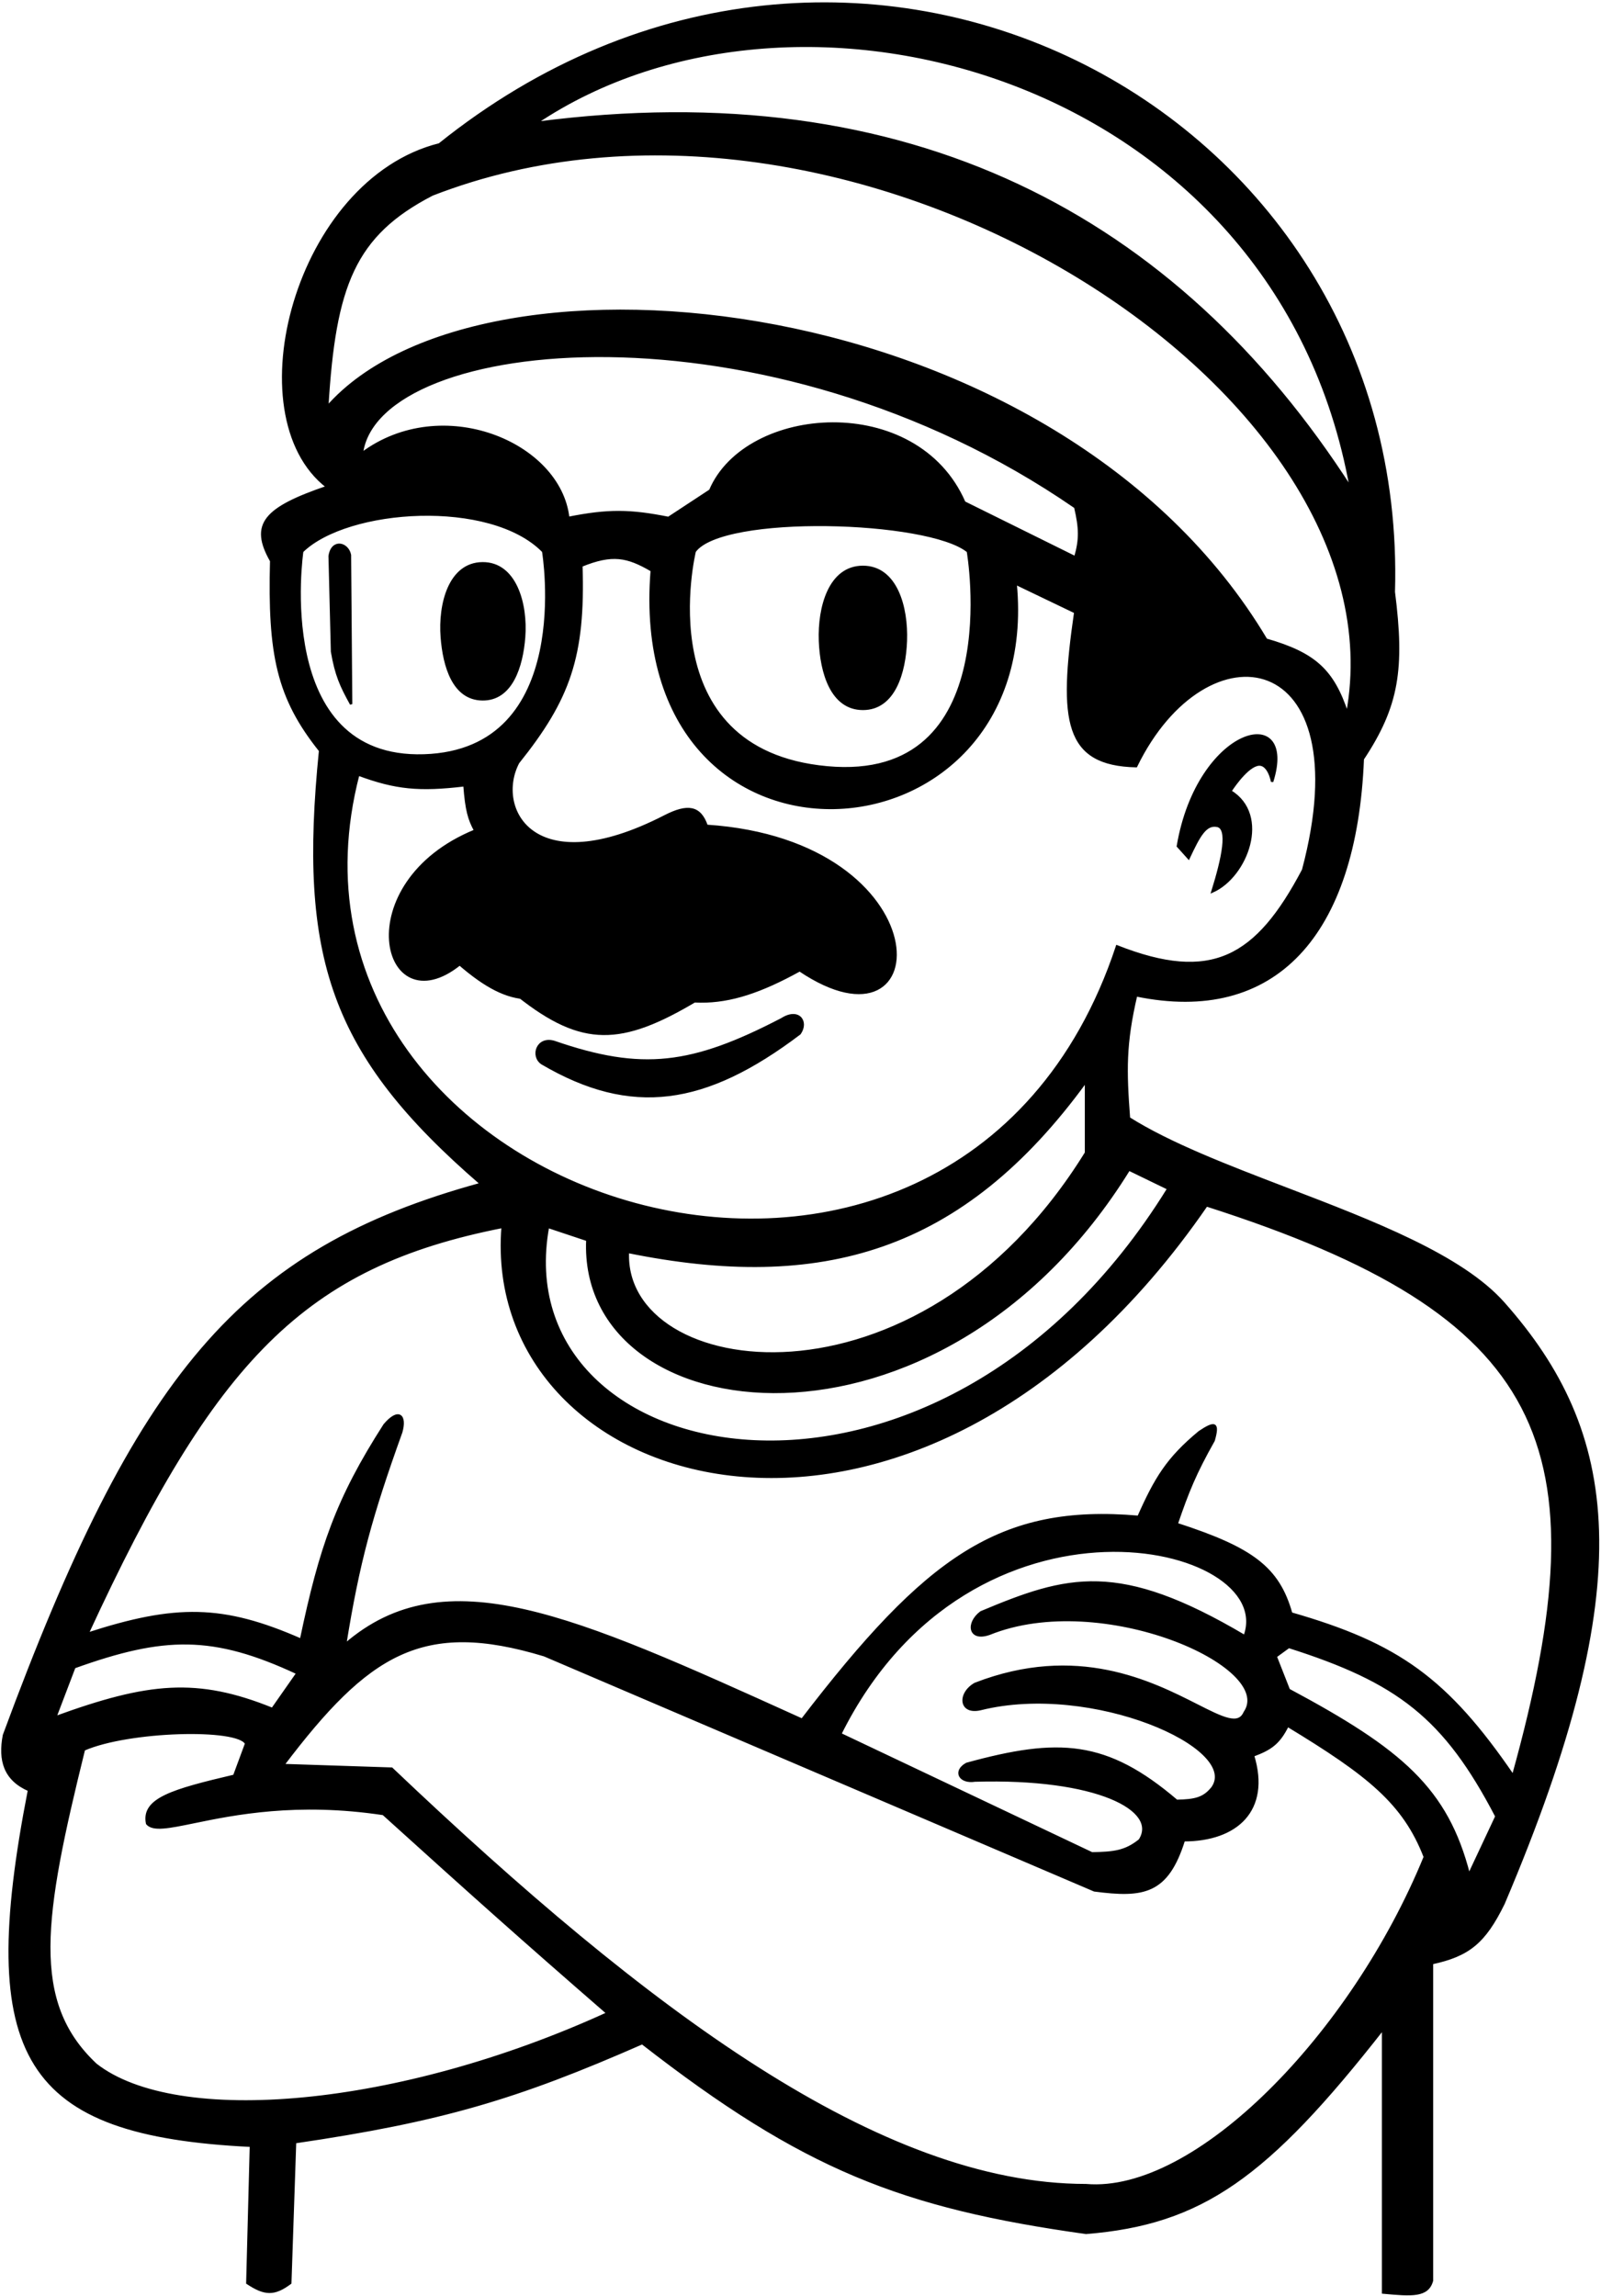 <svg width="671" height="962" viewBox="0 0 671 962" fill="none" xmlns="http://www.w3.org/2000/svg">
<path d="M202.16 236C188.354 236.17 184.092 253.234 185.16 267C186.099 279.095 190.03 292.838 202.16 293C214.398 293.163 218.7 279.202 219.66 267C220.75 253.141 216.061 235.829 202.16 236Z" fill="black"/>
<path d="M361.66 237.5C347.661 237.5 343.139 254.511 343.66 268.5C344.15 281.655 348.496 297 361.66 297C374.824 297 379.17 281.655 379.66 268.5C380.181 254.511 375.659 237.5 361.66 237.5Z" fill="black"/>
<path d="M515.66 331.5C532.16 341.5 522.465 367.176 508.16 373.5C512.56 359.321 515.16 347 510.16 346C505.16 345 502.447 350.41 498.16 359.5L493.66 354.5C502.16 304.5 543.79 294 533.16 327.5C533.16 327.5 531.66 319 526.66 320.5C521.66 322 515.66 331.5 515.66 331.5Z" fill="black"/>
<path d="M147.16 295C142.892 287.317 140.821 282.753 139.16 273L138.16 233C139.16 226 145.66 227.5 146.66 232.5L147.16 295Z" fill="black"/>
<path d="M232.16 436.5C225.16 434.5 222.66 442.5 227.16 445.5C264.66 467.5 295.528 462.986 335.16 433C338.66 428 334.66 422.5 327.66 427C290.05 446.549 269.127 449.297 232.16 436.5Z" fill="black"/>
<path fill-rule="evenodd" clip-rule="evenodd" d="M105.162 898.999C10.086 894.344 -9.777 862.455 12.162 749.999C1.939 745.543 -0.34 737.5 1.66 727C57.398 576.104 100.488 523.7 201.66 496C138.584 441.544 125.484 401.053 134.16 314.5C116.394 292.279 112.649 274.215 113.66 235C104.886 219.623 110.871 212.979 137.16 204C98.16 174 124.16 75.5 184.16 60.499C356.16 -77.5 590.16 43.5 584.16 247.999C588.27 280.196 585.895 295.773 571.16 317.999C568.16 391.999 534.16 428.999 476.16 416.999C471.391 437.45 471.654 448.638 473.16 468.499C490.25 479.282 514.507 488.574 539.27 498.061C575.367 511.889 612.541 526.13 630.16 545.999C678.047 600 687.643 662.349 630.16 797.499C622.136 813.895 615.457 819.18 600.16 822.499V955.499C598.365 962.148 591.73 961.62 579.66 960.499V849.999C530.859 912.301 503.619 931.57 455.16 935.499C377.88 924.671 336.821 908.637 269.16 855.999C216.542 879.111 184.964 888.492 123.66 897.499L121.66 956.499C114.909 961.532 110.97 961.342 103.661 956.499L105.162 898.999ZM61.663 763.999C59.544 753.68 72.465 750.06 98.163 743.999L103.162 730.499C99.869 723.61 53.892 724.782 35.163 732.999C17.743 803.416 12.211 838.773 40.163 864.999C74.071 891.529 167.163 883.499 254.663 843.499C218.696 812.275 197.983 793.75 160.663 759.999C124.444 754.521 97.973 759.965 81.38 763.378C70.714 765.571 64.13 766.925 61.663 763.999ZM31.16 698.5L23.16 719.5C62.263 705.272 82.554 703.22 114.16 716L124.66 701C89.193 684.44 68.659 685.044 31.16 698.5ZM210.66 514C127.446 530.398 89.829 569.247 36.66 684.5C73.676 672.505 93.378 672.621 126.16 687C134.281 648.307 141.198 628.122 161.16 597C167.073 590.023 170.16 593 168.16 600C155.549 635.067 150.193 654.566 144.66 689C186.485 652.762 239.947 676.957 334.251 719.636L336.16 720.5C388.415 652.411 419.018 630.465 477.16 635.5C484.356 619.286 489.366 611.024 502.66 600C509.221 595.595 510.795 596.005 508.66 603.5C500.905 617.25 497.804 624.897 493.16 638.5C524.797 648.757 535.748 656.818 541.16 676C585.763 688.815 606.313 703.32 634.16 744C672.835 605.036 648.643 550.706 505.66 505C383.66 682 201.66 626.5 210.66 514ZM229.66 514C210.66 618 392.66 655 489.66 498L473.16 490C393.66 618.5 242.66 600 246.16 519.5L229.66 514ZM263.16 524.5C343.988 540.907 403.16 524.5 455.16 453V483C384.66 597 260.66 578.5 263.16 524.5ZM118.66 739.5L164.16 741C271.496 842.974 368.815 915.5 455.16 915.5C501.16 919.5 566.66 852.5 597.16 778C588.386 755.353 573.486 743.513 539.66 723C535.96 730.444 532.471 732.772 525.16 735.5C532.16 758.5 518.16 771 496.16 771C489.167 793.308 479.205 794.677 458.66 792L228.16 693.5C177.015 677.981 154.176 692.614 118.66 739.5ZM352.16 726.5C407.16 616 536.16 646 521.66 685.5C468.711 654.167 447.472 660.254 411.16 675.5C405.16 680 406.16 687.5 414.66 684.5C461.66 665.5 535.16 698 521.66 717.5C519.116 723.315 512.344 719.883 501.538 714.407C482.611 704.815 451.308 688.95 408.66 705.5C401.66 709.5 402.16 718.226 411.16 716C457.66 704.5 520.16 732 508.16 749C504.582 753.509 500.942 754.345 493.16 754.5C463.683 729.367 443.805 728.399 405.16 739C399.66 742 402.16 747 408.66 746C459.66 744.5 485.998 758.244 477.66 771C471.563 775.885 466.697 776.312 457.66 776.5L352.16 726.5ZM540.16 690L534.66 694L540.16 708C587.261 733.204 606.433 749.418 615.66 785.5L627.16 761C605.458 719.316 585.778 704.491 540.16 690ZM150.16 324.5C103.162 505 400.699 600 468.16 396.5C507.799 412.119 526.66 401.5 546.16 364.5C571.16 270.5 505.66 260.5 476.16 321C446.516 320.308 443.999 302.379 450.66 256.5L425.66 244.5C437.16 365 262.16 376.5 273.16 239C262.881 232.996 256.617 231.735 243.66 237C244.883 275.01 238.546 292.805 217.16 319.5C207.16 338.5 223.16 370.5 278.66 342C288.16 337.122 293.382 337.88 296.16 346C261 373.5 214.5 371.5 199.16 348C196.579 343.262 195.459 339.519 194.66 329C175.708 331.239 165.914 330.327 150.16 324.5ZM126.66 231C145.66 212.5 205.66 208.5 227.66 231C227.66 231 241.66 314.5 177.66 316.5C113.66 318.5 126.66 231 126.66 231ZM405.66 231C389.16 217.5 302.66 215 291.16 231C291.16 231 270.66 314.5 346.66 321.5C422.66 328.5 405.66 231 405.66 231ZM238.16 217C254.853 213.675 264.022 213.789 280.16 217L297.66 205.5C312.66 170 384.16 164.5 404.16 210.5L450.66 233.5C452.824 225.995 452.709 221.357 450.66 212.5C321.66 123.5 158.16 140 151.66 190C185.16 165 234.66 185.5 238.16 217ZM137.16 170.5C201.66 97 443.16 121 530.66 268C551.054 273.859 558.671 280.86 564.66 299C590.16 161.5 354.66 14 181.16 81.5C148.323 98.47 140.196 119.669 137.16 170.5ZM224.66 51.5C381.16 31 492.976 90.654 566.16 204.5C535.16 31.5 334.66 -22.5 224.66 51.5Z" fill="black"/>
<path id="mouthClosed" d="M335.16 406.5C393.16 445.5 395.16 352.5 296.16 346C261 373.5 214.5 371.5 199.16 348C145.364 370 160.16 430 192.66 404C214.547 422.87 227.541 422.239 251.66 406.5C284.529 423.581 302.851 424.344 335.16 406.5Z" fill="black"/>
<path id="mouthOpen" d="M251.66 406.5C237.736 415.586 227.52 419.637 217.16 417.808C243.958 438.922 260.469 438.358 292 419.561C279.8 419.116 267.398 414.678 251.66 406.5Z" fill="black"/>
<path d="M336.16 720.5C388.415 652.411 419.018 630.465 477.16 635.5C484.356 619.286 489.366 611.024 502.66 600C509.221 595.595 510.795 596.005 508.66 603.5C500.905 617.25 497.804 624.897 493.16 638.5C524.797 648.757 535.748 656.818 541.16 676C585.763 688.815 606.313 703.32 634.16 744C672.835 605.036 648.643 550.706 505.66 505C383.66 682 201.66 626.5 210.66 514C127.446 530.398 89.829 569.247 36.66 684.5C73.676 672.505 93.378 672.621 126.16 687C134.281 648.307 141.198 628.122 161.16 597C167.073 590.023 170.16 593 168.16 600C155.549 635.067 150.193 654.566 144.66 689C186.485 652.762 239.947 676.957 334.251 719.636M336.16 720.5L334.251 719.636M336.16 720.5C335.522 720.211 334.885 719.923 334.251 719.636M296.16 346C293.382 337.88 288.16 337.122 278.66 342C223.16 370.5 207.16 338.5 217.16 319.5C238.546 292.805 244.883 275.01 243.66 237C256.617 231.735 262.881 232.996 273.16 239C262.16 376.5 437.16 365 425.66 244.5L450.66 256.5C443.999 302.379 446.516 320.308 476.16 321C505.66 260.5 571.16 270.5 546.16 364.5C526.66 401.5 507.799 412.119 468.16 396.5C400.699 600 103.162 505 150.16 324.5C165.914 330.327 175.708 331.239 194.66 329C195.459 339.519 196.579 343.262 199.16 348M296.16 346C395.16 352.5 393.16 445.5 335.16 406.5C302.851 424.344 284.529 423.581 251.66 406.5C227.541 422.239 214.547 422.87 192.66 404C160.16 430 145.364 370 199.16 348M296.16 346C261 373.5 214.5 371.5 199.16 348M61.663 763.999C59.544 753.68 72.465 750.06 98.163 743.999L103.162 730.499C99.869 723.61 53.892 724.782 35.163 732.999C17.743 803.416 12.211 838.773 40.163 864.999C74.071 891.529 167.163 883.499 254.663 843.499C218.696 812.275 197.983 793.75 160.663 759.999C124.444 754.521 97.973 759.965 81.38 763.378C70.714 765.571 64.13 766.925 61.663 763.999ZM12.162 749.999C-9.777 862.455 10.086 894.344 105.162 898.999L103.661 956.499C110.97 961.342 114.909 961.532 121.66 956.499L123.66 897.499C184.964 888.492 216.542 879.111 269.16 855.999C336.821 908.637 377.88 924.671 455.16 935.499C503.619 931.57 530.859 912.301 579.66 849.999V960.499C591.73 961.62 598.365 962.148 600.16 955.499V822.499C615.457 819.18 622.136 813.895 630.16 797.499C687.643 662.349 678.047 600 630.16 545.999C612.541 526.13 575.367 511.889 539.27 498.061C514.507 488.574 490.25 479.282 473.16 468.499C471.654 448.638 471.391 437.45 476.16 416.999C534.16 428.999 568.16 391.999 571.16 317.999C585.895 295.773 588.27 280.196 584.16 247.999C590.16 43.5 356.16 -77.5 184.16 60.499C124.16 75.5 98.16 174 137.16 204C110.871 212.979 104.886 219.623 113.66 235C112.649 274.215 116.394 292.279 134.16 314.5C125.484 401.053 138.584 441.544 201.66 496C100.488 523.7 57.398 576.104 1.66 727C-0.34 737.5 1.939 745.543 12.162 749.999ZM31.16 698.5L23.16 719.5C62.263 705.272 82.554 703.22 114.16 716L124.66 701C89.193 684.44 68.659 685.044 31.16 698.5ZM229.66 514C210.66 618 392.66 655 489.66 498L473.16 490C393.66 618.5 242.66 600 246.16 519.5L229.66 514ZM263.16 524.5C343.988 540.907 403.16 524.5 455.16 453V483C384.66 597 260.66 578.5 263.16 524.5ZM118.66 739.5L164.16 741C271.496 842.974 368.815 915.5 455.16 915.5C501.16 919.5 566.66 852.5 597.16 778C588.386 755.353 573.486 743.513 539.66 723C535.96 730.444 532.471 732.772 525.16 735.5C532.16 758.5 518.16 771 496.16 771C489.167 793.308 479.205 794.677 458.66 792L228.16 693.5C177.015 677.981 154.176 692.614 118.66 739.5ZM352.16 726.5C407.16 616 536.16 646 521.66 685.5C468.711 654.167 447.472 660.254 411.16 675.5C405.16 680 406.16 687.5 414.66 684.5C461.66 665.5 535.16 698 521.66 717.5C519.116 723.315 512.344 719.883 501.538 714.407C482.611 704.815 451.308 688.95 408.66 705.5C401.66 709.5 402.16 718.226 411.16 716C457.66 704.5 520.16 732 508.16 749C504.582 753.509 500.942 754.345 493.16 754.5C463.683 729.367 443.805 728.399 405.16 739C399.66 742 402.16 747 408.66 746C459.66 744.5 485.998 758.244 477.66 771C471.563 775.885 466.697 776.312 457.66 776.5L352.16 726.5ZM540.16 690L534.66 694L540.16 708C587.261 733.204 606.433 749.418 615.66 785.5L627.16 761C605.458 719.316 585.778 704.491 540.16 690ZM232.16 436.5C225.16 434.5 222.66 442.5 227.16 445.5C264.66 467.5 295.528 462.986 335.16 433C338.66 428 334.66 422.5 327.66 427C290.05 446.549 269.127 449.297 232.16 436.5ZM515.66 331.5C532.16 341.5 522.465 367.176 508.16 373.5C512.56 359.321 515.16 347 510.16 346C505.16 345 502.447 350.41 498.16 359.5L493.66 354.5C502.16 304.5 543.79 294 533.16 327.5C533.16 327.5 531.66 319 526.66 320.5C521.66 322 515.66 331.5 515.66 331.5ZM202.16 236C188.354 236.17 184.092 253.234 185.16 267C186.099 279.095 190.03 292.838 202.16 293C214.398 293.163 218.7 279.202 219.66 267C220.75 253.141 216.061 235.829 202.16 236ZM126.66 231C145.66 212.5 205.66 208.5 227.66 231C227.66 231 241.66 314.5 177.66 316.5C113.66 318.5 126.66 231 126.66 231ZM405.66 231C389.16 217.5 302.66 215 291.16 231C291.16 231 270.66 314.5 346.66 321.5C422.66 328.5 405.66 231 405.66 231ZM238.16 217C254.853 213.675 264.022 213.789 280.16 217L297.66 205.5C312.66 170 384.16 164.5 404.16 210.5L450.66 233.5C452.824 225.995 452.709 221.357 450.66 212.5C321.66 123.5 158.16 140 151.66 190C185.16 165 234.66 185.5 238.16 217ZM137.16 170.5C201.66 97 443.16 121 530.66 268C551.054 273.859 558.671 280.86 564.66 299C590.16 161.5 354.66 14 181.16 81.5C148.323 98.47 140.196 119.669 137.16 170.5ZM224.66 51.5C381.16 31 492.976 90.654 566.16 204.5C535.16 31.5 334.66 -22.5 224.66 51.5ZM361.66 237.5C347.661 237.5 343.139 254.511 343.66 268.5C344.15 281.655 348.496 297 361.66 297C374.824 297 379.17 281.655 379.66 268.5C380.181 254.511 375.659 237.5 361.66 237.5ZM147.16 295C142.892 287.317 140.821 282.753 139.16 273L138.16 233C139.16 226 145.66 227.5 146.66 232.5L147.16 295Z" stroke="black"/>
</svg>
